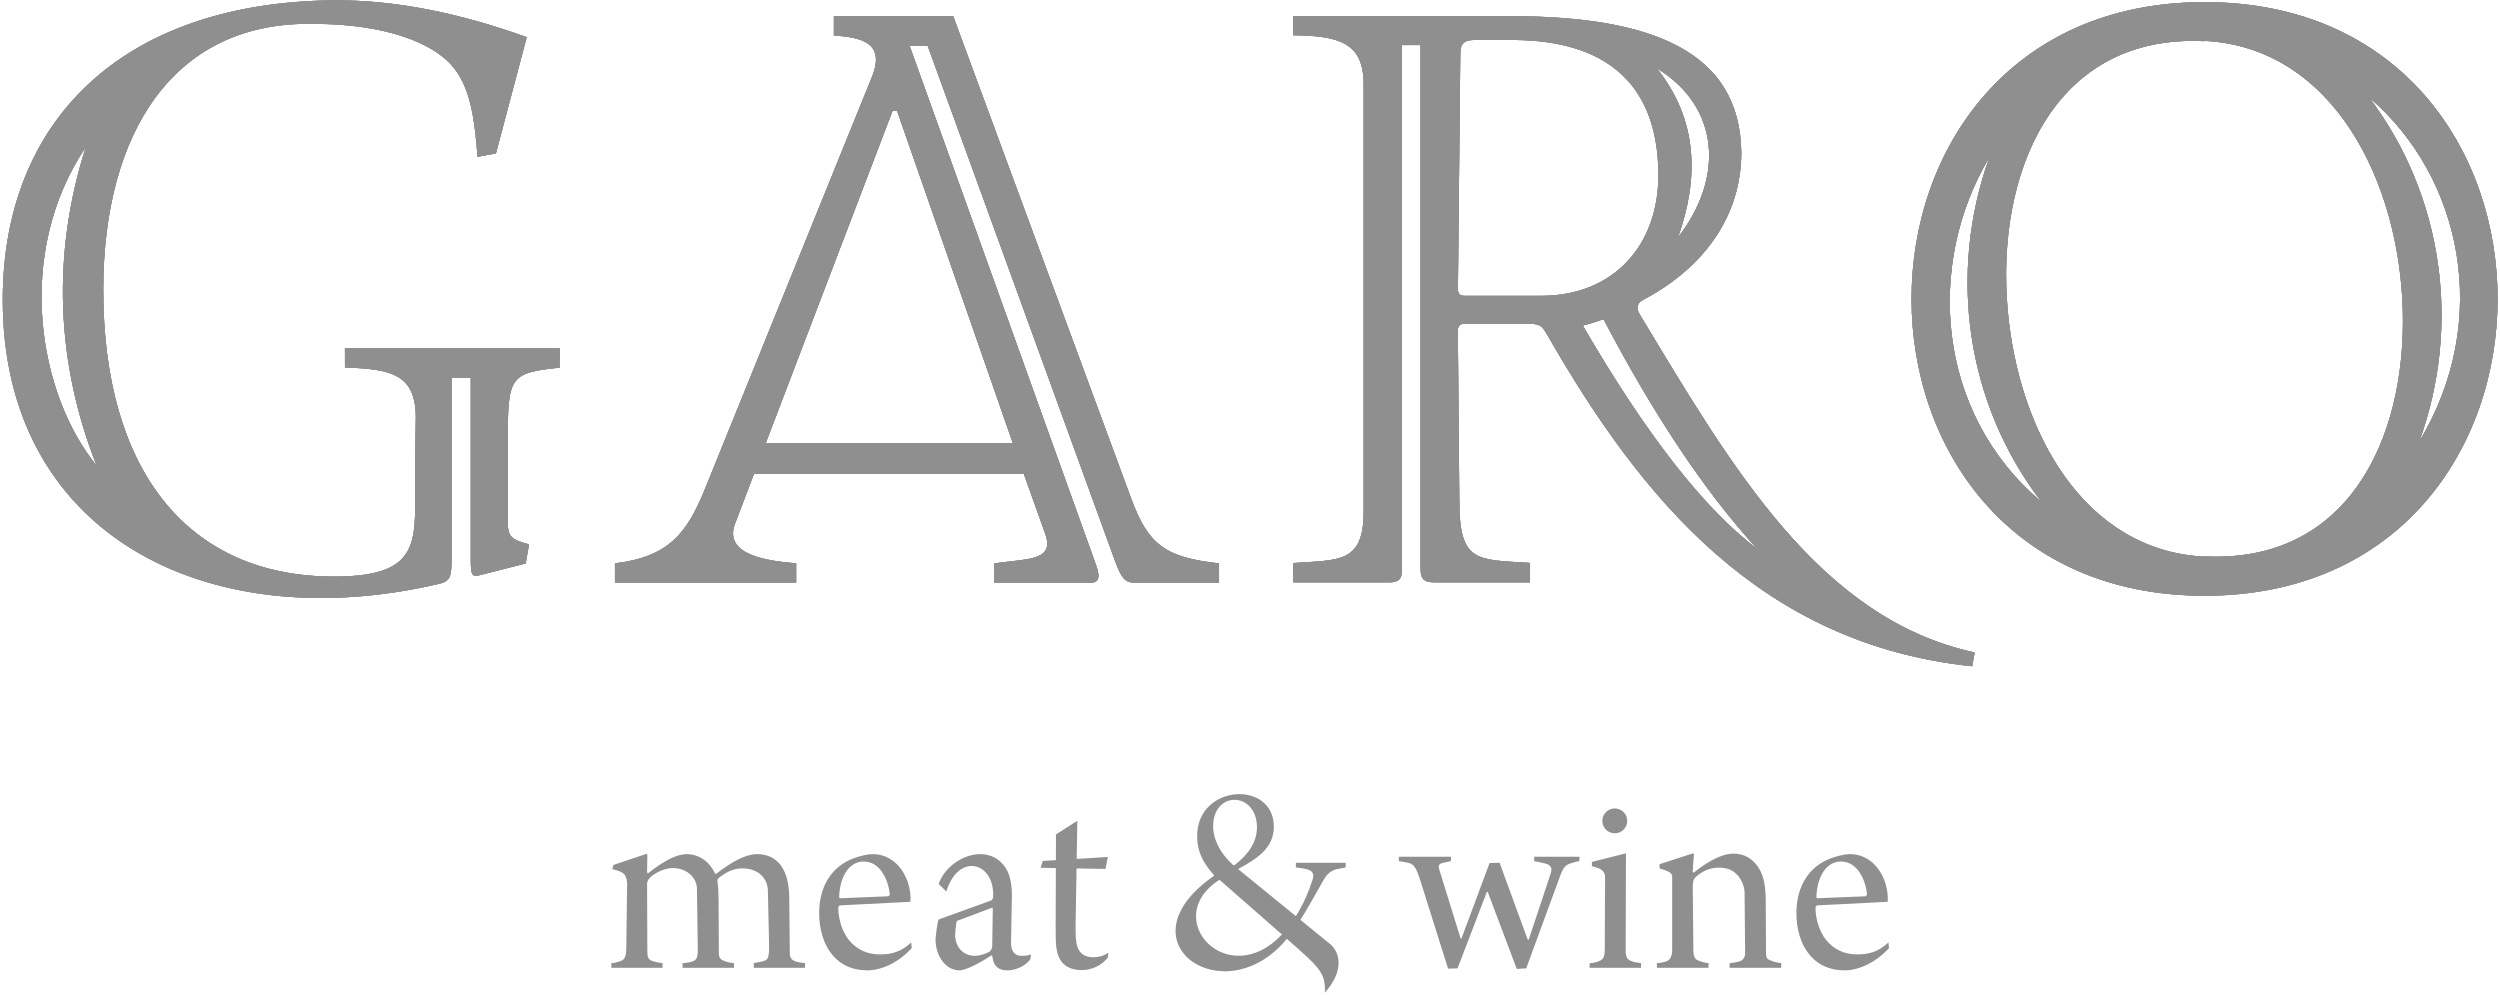<svg width="638" height="254" viewBox="0 0 638 254" fill="none" xmlns="http://www.w3.org/2000/svg">
<g clip-path="url(#clip0_2364_21860)">
<path fill-rule="evenodd" clip-rule="evenodd" d="M562.608 0.544C662.317 0.544 662.314 152.026 562.605 152.029C462.898 152.029 462.898 0.547 562.608 0.544ZM195.415 113.084H258.477L228.917 28.229L227.799 28.238L195.415 113.084ZM212.806 9.03C218.915 9.574 226.306 10.306 222.504 19.686L179.978 124.622C175.446 135.808 170.904 142.107 156.938 143.767V148.67H203.187V143.767C196.281 143.176 184.453 141.807 187.596 133.578L192.426 120.922H261.278L266.736 136.176C269.229 143.136 262.523 142.528 253.772 143.769V148.672H278.558H278.639C280.334 148.634 280.959 147.362 279.505 143.627L232.127 11.679H236.743L284.62 143.319C285.963 146.75 286.788 148.616 289.21 148.673H289.327H311.095V143.77C297.357 142.273 293.021 139.007 288.673 127.214L243.253 4.128H212.809V9.033L212.806 9.03ZM88.028 88.893H142.818V93.817C129.928 95.158 129.585 96.178 129.585 112.859V131.639C129.585 136.557 129.485 137.463 135.007 138.928C134.723 140.551 134.442 142.174 134.158 143.793C130.316 144.772 126.475 145.749 122.633 146.725C120.417 147.373 120.141 146.815 120.141 142.673V96.374H115.232V142.808C115.232 147.54 114.832 148.457 111.359 149.148C52.294 162.678 0.463 136.042 0.704 76.12C0.88 31.146 30.748 0.958 84.183 0.093C100.768 -0.175 117.523 3.423 134.424 9.485C131.805 19.372 129.184 29.258 126.566 39.142C124.995 39.433 123.423 39.726 121.852 40.018C120.715 23.241 117.959 16.466 108.433 11.61C100.337 7.483 89.694 6.086 79.909 6.086C44.359 5.408 26.379 33.804 26.355 73.903C26.326 119.784 47.719 147.364 85.673 147.143C108.913 147.007 105.695 137.059 105.939 119.424C106 115.153 106.057 110.88 106.116 106.606C106.116 95.573 99.968 94.133 88.038 93.788C88.035 92.156 88.032 90.523 88.029 88.892L88.028 88.893ZM21.903 37.512C3.49 64.902 9.877 100.81 24.691 118.873C14.392 92.889 13.088 65.131 21.903 37.512ZM330.031 148.618H354.634C357.315 148.618 357.877 147.322 357.788 145.015V11.505H362.524V144.926C362.524 147.607 363.165 148.618 366.26 148.618H390.462V143.661C376.881 142.763 372.422 143.736 372.422 127.755C372.295 113.024 372.169 99.147 372.043 84.42C372.043 83.326 372.455 82.607 373.802 82.607H389.766C393.304 82.607 393.556 83.26 394.923 85.552C419.093 127.679 449.594 164.41 503.288 170.029C503.506 168.857 503.719 167.686 503.934 166.518C464.376 157.927 442.004 119.303 418.591 80.462C417.493 78.793 417.654 77.443 419.233 76.571C435.022 68.261 444.383 54.979 444.383 38.904C444.055 13.05 421.524 4.124 385.257 4.124H330.033V8.989C341.769 9.121 348.008 10.887 348.008 21.533V130.534C348.008 143.694 341.892 142.873 330.033 143.692V148.615L330.031 148.618ZM422.817 17.413C439.028 27.287 440.027 45.438 428.24 60.551C433.535 45.67 433.457 30.725 422.817 17.413ZM403.927 83.079C405.777 82.618 407.53 82.07 409.221 81.454C421.568 104.986 434.574 124.9 448.441 140.084C435.001 129.953 420.159 111.02 403.929 83.079H403.927ZM372.067 73.628C372.017 74.884 372.482 75.494 373.825 75.494H393.367C411.724 75.494 423.456 62.629 423.226 44.103C422.943 21.173 409.668 10.293 386.186 10.197H376.272C373.602 10.197 372.67 11.162 372.67 13.82C372.468 33.756 372.267 53.694 372.068 73.628H372.067ZM507.698 40.129C491.425 67.318 494.047 105.407 520.948 128.026C501.697 102.882 497.077 69.749 507.698 40.129ZM604.597 24.849C623.623 50.027 628.105 83.285 617.372 112.728C636.104 81.747 628.281 45.089 604.597 24.849ZM562.609 142.067C531.881 140.532 515.179 110.315 512.378 79.226C509.243 44.455 523.827 8.582 562.609 10.506V10.431C595.408 12.073 612.423 46.4 613.2 79.575C613.961 112.239 599.046 143.8 562.609 141.992V142.065V142.067Z" fill="#8F8F8F"/>
<path d="M84.179 0.095C30.744 0.96 0.877 31.148 0.7 76.122C0.459 136.044 52.291 162.68 111.353 149.149C114.828 148.46 115.226 147.54 115.226 142.81V96.376H120.137V142.675C120.137 146.815 120.412 147.375 122.629 146.727C126.471 145.751 130.312 144.774 134.154 143.795C134.438 142.173 134.719 140.552 135.002 138.93C129.481 137.465 129.582 136.559 129.582 131.641V112.861C129.582 96.18 129.926 95.162 142.814 93.819V88.895H88.024C88.027 90.528 88.03 92.161 88.033 93.792C99.964 94.136 106.112 95.577 106.112 106.611C106.052 110.884 105.995 115.155 105.933 119.428C105.69 137.062 108.907 147.011 85.668 147.146C47.715 147.367 26.321 119.787 26.349 73.907C26.373 33.808 44.354 5.411 79.903 6.088C89.688 6.088 100.331 7.485 108.428 11.613C117.954 16.468 120.709 23.244 121.846 40.022C123.417 39.73 124.99 39.437 126.561 39.145C129.179 29.26 131.799 19.374 134.418 9.489C118.108 3.637 101.931 0.083 85.916 0.083C85.337 0.083 84.758 0.088 84.178 0.097L84.179 0.095ZM21.898 37.514C13.083 65.133 14.386 92.891 24.685 118.875C9.873 100.812 3.483 64.906 21.898 37.514ZM562.601 152.031C662.312 152.028 662.315 0.545 562.604 0.545C462.894 0.549 462.894 152.031 562.601 152.031ZM562.604 10.434C595.402 12.075 612.417 46.404 613.193 79.578C613.955 112.243 599.041 143.804 562.604 141.995V142.069C531.876 140.532 515.174 110.318 512.373 79.226C509.238 44.457 523.822 8.584 562.604 10.508V10.433V10.434ZM604.592 24.853C628.276 45.093 636.099 81.752 617.367 112.733C628.1 83.286 623.618 50.029 604.592 24.853ZM507.694 40.133C497.07 69.754 501.692 102.885 520.942 128.029C494.041 105.409 491.42 67.322 507.694 40.133ZM330.024 4.129V8.994C341.762 9.126 348.003 10.892 348.003 21.538V130.539C348.003 143.699 341.885 142.878 330.024 143.697V148.619H354.629C357.309 148.619 357.872 147.323 357.782 145.019V11.507H362.519V144.928C362.519 147.609 363.159 148.619 366.255 148.619H390.457V143.663C376.876 142.765 372.416 143.738 372.416 127.757C372.29 113.026 372.164 99.149 372.038 84.422C372.038 83.326 372.449 82.609 373.797 82.609H389.761C393.298 82.609 393.551 83.262 394.918 85.554C419.087 127.681 449.587 164.411 503.282 170.031C503.5 168.859 503.714 167.688 503.927 166.52C464.371 157.929 442.001 119.303 418.585 80.464C417.488 78.793 417.65 77.445 419.227 76.573C435.018 68.263 444.378 54.983 444.378 38.906C444.05 13.052 421.517 4.126 385.252 4.126H330.026L330.024 4.129ZM372.062 73.63C372.262 53.697 372.462 33.76 372.663 13.823C372.663 11.165 373.594 10.2 376.265 10.2H386.179C409.662 10.296 422.936 21.175 423.219 44.106C423.449 62.632 411.717 75.498 393.358 75.498H373.818C372.477 75.498 372.01 74.889 372.06 73.63H372.062ZM422.812 17.417C439.022 27.288 440.022 45.442 428.235 60.555C433.53 45.673 433.452 30.729 422.812 17.417ZM403.922 83.083C405.771 82.623 407.524 82.074 409.216 81.457C421.562 104.99 434.569 124.905 448.435 140.087C434.996 129.957 420.153 111.023 403.923 83.083H403.922ZM212.802 4.129V9.033C218.909 9.578 226.302 10.31 222.5 19.69L179.975 124.624C175.442 135.811 170.9 142.111 156.934 143.771V148.674H203.181V143.771C196.279 143.18 184.45 141.81 187.59 133.582L192.421 120.925H261.275L266.732 136.18C269.225 143.139 262.519 142.532 253.768 143.772V148.675H278.554H278.635C280.33 148.638 280.955 147.367 279.501 143.631L232.124 11.682H236.739L284.618 143.323C285.957 146.755 286.784 148.619 289.206 148.677H289.323H311.091V143.774C297.354 142.276 293.018 139.011 288.669 127.217L243.249 4.132H212.805L212.802 4.129ZM227.793 28.242L228.914 28.233L258.474 113.088H195.411L227.793 28.242Z" fill="#8F8F8F"/>
<path fill-rule="evenodd" clip-rule="evenodd" d="M156.009 245.819V246.984H169.08V245.802C167.993 245.664 167.357 245.507 166.659 245.311C165.351 244.942 165.206 244.076 165.203 242.837L165.133 225.607C165.133 224.66 165.786 224.006 166.514 223.426C168.261 222.115 170.367 221.533 171.603 221.533C175.963 221.533 177.824 224.62 177.856 226.694L178.077 242.331C178.102 244.219 177.785 244.972 176.837 245.311C175.974 245.617 175.492 245.674 174.184 245.819V246.984L187.31 246.979V245.805C185.869 245.658 185.256 245.416 184.47 245.09C183.901 244.852 183.456 244.293 183.456 243.419L183.383 229.895C183.377 228.147 183.311 226.334 183.09 224.878C183.09 224.734 183.09 224.369 183.238 224.227C185.418 222.331 187.528 221.608 189.416 221.608C193.851 221.608 195.896 224.484 195.959 227.21L196.254 240.293C196.319 243.273 196.245 244.715 195.307 245.091C194.432 245.441 193.824 245.548 192.369 245.766L192.375 246.981L205.443 246.985V245.796C203.623 245.589 202.776 245.422 202.068 244.801C201.644 244.431 201.564 243.855 201.561 243.203L201.415 228.951C201.351 222.115 198.58 217.973 193.2 217.973C190.293 217.973 186.729 219.933 182.876 222.915C182.805 222.988 182.512 223.06 182.44 222.839C181.133 220.005 178.513 217.973 175.168 217.973C172.842 217.973 169.5 219.572 165.425 222.839C165.351 222.915 165.136 222.767 165.136 222.624C165.136 221.607 165.206 218.699 165.206 218.117C165.206 218.043 165.06 217.898 164.989 217.898L156.555 220.73L156.263 221.825C157.281 222.043 158.736 222.403 159.389 223.205C159.97 223.933 160.047 225.171 160.043 225.607L159.826 241.964C159.808 243.487 159.664 244.829 158.443 245.235C157.699 245.48 157.32 245.673 156.01 245.819H156.009ZM418.79 245.789C417.496 245.647 417.087 245.527 416.401 245.3C415.373 244.957 414.865 244.276 414.871 242.746L414.943 217.768L406.253 219.959V221.058C407.567 221.42 408.517 221.64 409.171 222.444C409.609 223.027 409.609 223.469 409.609 223.902L409.536 242.233C409.535 244.272 409.085 244.835 408.222 245.223C407.478 245.56 406.698 245.736 405.677 245.81V246.978H418.789V245.787L418.79 245.789ZM412.094 206.31C413.845 206.31 415.268 207.733 415.268 209.486C415.268 211.239 413.845 212.661 412.094 212.661C410.339 212.661 408.918 211.239 408.918 209.486C408.918 207.733 410.339 206.31 412.094 206.31ZM422.845 245.811V246.979H436.022V245.802C434.851 245.653 434.123 245.407 433.457 245.153C432.597 244.826 432.159 244.348 432.143 242.234L431.994 226.458C431.985 224.925 432.216 224.341 432.726 223.83C434.478 222.225 436.522 221.42 438.641 221.42C440.831 221.42 442.145 222.079 443.094 223.029C444.482 224.269 445.199 226.443 445.213 227.703L445.357 243.109C445.367 244.205 444.989 245.005 443.826 245.374C443.39 245.512 442.706 245.665 441.391 245.811V246.979H454.56V245.784C453.366 245.637 452.535 245.419 451.64 245.008C450.906 244.787 450.69 244.204 450.69 243.327L450.615 229.891C450.597 226.388 450.177 223.609 448.86 221.568C447.403 219.228 445.285 217.842 442.362 217.842C440.099 217.842 436.74 219.082 432.287 222.661C432.14 222.734 431.991 222.588 431.991 222.372C432.068 221.13 432.14 219.523 432.287 218.063C432.287 217.914 432.14 217.768 432.068 217.768L423.523 220.542V221.629C426.178 222.397 426.735 222.894 426.735 223.757V242.379C426.735 243.765 426.362 244.926 425.347 245.298C424.618 245.574 423.791 245.736 422.841 245.81L422.845 245.811ZM356.993 219.753L359.111 220.13C360.84 220.438 361.405 221.344 362.542 224.95L369.551 247.197L371.963 247.124L379.411 227.714C379.506 227.466 379.629 227.639 379.704 227.714L387.079 247.27L389.487 247.124L398.176 223.465C399.047 221.1 399.564 220.617 401.609 220.105C402.193 219.887 402.557 219.887 403.071 219.738V218.645H391.531V219.769C392.52 219.924 393.706 220.19 394.453 220.395C395.84 220.762 396.163 221.614 395.768 222.808L390.146 239.746C390.098 239.898 389.924 239.746 389.851 239.746L382.693 220.175L380.14 220.249L372.984 239.454C372.984 239.597 372.912 239.525 372.761 239.525L367.215 221.637C367.016 220.992 367.215 220.467 368.09 220.249C368.515 220.105 369.425 219.96 370.282 219.753V218.643H356.991V219.75L356.993 219.753ZM305.512 213.318C305.512 217.624 307.265 220.47 309.747 223.248C309.821 223.321 309.821 223.466 309.671 223.612C285.436 240.48 312.523 258.959 328.4 239.591C336.182 246.479 338.47 248.11 338.08 253.327C342.819 248.154 342.472 243 338.895 240.471L331.868 234.747C334.087 231.266 336.006 227.593 337.861 224.417C338.587 223.251 339.321 222.376 340.927 221.859L343.412 221.365V220.183H330.703V221.362C332.275 221.575 333.414 221.719 334.063 222.01C335.233 222.521 335.377 223.396 334.867 224.782C334.01 227.544 332.596 230.781 330.704 233.798L315.961 221.784C320.636 219.225 325.083 216.531 325.083 210.98C325.083 199.008 305.514 200.114 305.514 213.319L305.512 213.318ZM327.143 238.473C313.351 253.22 295.846 234.4 311.194 224.507L327.143 238.473ZM320.772 211.127C320.772 214.85 318.655 217.989 315.079 220.765C314.933 220.911 314.712 220.765 314.712 220.765C311.573 217.989 309.598 214.339 309.598 210.905C309.598 201.619 320.772 202.012 320.772 211.127ZM269.404 236.219C269.382 240.871 269.48 242.765 270.353 244.511C271.442 246.763 273.694 247.564 276.021 247.564C278.203 247.564 280.966 246.691 282.709 244.362L282.858 243.13C281.765 243.855 280.676 244.288 278.854 244.288C277.039 244.288 275.587 243.419 275.006 241.747C274.713 241.095 274.492 239.71 274.492 237.381V236.219L274.734 221.622L282.13 221.752L282.709 218.7L274.773 219.185L274.933 209.463L269.48 212.951L269.462 219.509L266.133 219.714L265.554 221.459L269.454 221.53L269.404 236.219ZM253.431 229.127C253.425 229.27 253.14 229.728 252.998 229.78L239.548 234.654C239.181 235.377 238.747 239.199 238.747 239.782C238.747 242.329 239.691 244.581 241.145 246.034C242.164 247.056 243.471 247.635 244.854 247.635C246.308 247.635 249.799 245.962 252.925 243.854C252.998 243.78 253.218 243.854 253.218 244.002C253.292 244.509 253.505 245.453 253.725 245.889C254.377 247.055 255.324 247.635 257.144 247.635C258.815 247.635 261.14 246.907 262.812 245.017C262.957 244.875 263.105 243.781 263.105 243.565C262.233 243.855 261.795 243.927 260.632 243.927C258.524 243.927 257.994 242.037 258.017 240.728L258.232 228.733C258.271 226.479 257.945 223.493 256.706 221.608C255.251 219.279 252.998 217.973 250.088 217.973C245.95 217.973 240.998 221.177 239.548 225.609L241.513 227.5C244.627 217.334 254.051 220.026 253.431 229.129V229.127ZM253.362 231.808L253.216 241.307C253.21 242.025 252.923 242.544 252.561 242.836C251.324 243.563 249.799 243.926 248.78 243.926C245.795 243.926 243.764 241.674 243.764 238.62C243.764 237.968 243.988 235.103 244.271 234.994L253.14 231.662C253.216 231.59 253.362 231.742 253.362 231.808ZM481.932 240.507C479.312 242.982 476.768 243.563 474.004 243.563C470.951 243.563 468.19 242.544 466.003 239.854C464.409 237.891 463.372 234.694 463.316 231.859C463.31 231.504 463.465 231.07 463.75 231.056L481.741 230.14C482.094 224.406 478.446 217.97 472.114 217.97C470.223 217.97 466.661 218.985 464.696 220.294C460.841 222.697 458.443 227.129 458.443 233.02C458.443 236.947 459.463 241.162 462.224 244.147C464.188 246.325 467.097 247.633 470.73 247.633C474.297 247.633 478.585 245.744 482.075 241.962L481.934 240.507H481.932ZM469.787 219.858C474.003 219.858 476.038 224.439 476.477 228.147C476.477 228.438 476.196 228.727 476.038 228.732L463.749 229.238C463.678 229.238 463.534 229.02 463.534 228.804C463.823 222.987 466.515 219.858 469.787 219.858ZM232.539 240.507C229.917 242.982 227.373 243.563 224.611 243.563C221.556 243.563 218.797 242.544 216.61 239.854C215.016 237.891 213.979 234.694 213.923 231.859C213.917 231.504 214.07 231.07 214.356 231.056L232.348 230.14C232.701 224.406 229.051 217.97 222.72 217.97C220.83 217.97 217.268 218.985 215.303 220.294C211.448 222.697 209.05 227.129 209.05 233.02C209.05 236.947 210.069 241.162 212.831 244.147C214.795 246.325 217.704 247.633 221.337 247.633C224.904 247.633 229.192 245.744 232.68 241.962L232.541 240.507H232.539ZM220.392 219.858C224.61 219.858 226.644 224.439 227.083 228.147C227.083 228.438 226.803 228.727 226.644 228.732L214.354 229.238C214.285 229.238 214.141 229.02 214.141 228.804C214.428 222.987 217.122 219.858 220.392 219.858Z" fill="#8F8F8F"/>
<path fill-rule="evenodd" clip-rule="evenodd" d="M562.608 0.544C662.317 0.544 662.314 152.026 562.605 152.029C462.898 152.029 462.898 0.547 562.608 0.544ZM195.415 113.084H258.477L228.917 28.229L227.799 28.238L195.415 113.084ZM212.806 9.03C218.915 9.574 226.306 10.306 222.504 19.686L179.978 124.622C175.446 135.808 170.904 142.107 156.938 143.767V148.67H203.187V143.767C196.281 143.176 184.453 141.807 187.596 133.578L192.426 120.922H261.278L266.736 136.176C269.229 143.136 262.523 142.528 253.772 143.769V148.672H278.558H278.639C280.334 148.634 280.959 147.362 279.505 143.627L232.127 11.679H236.743L284.62 143.319C285.963 146.75 286.788 148.616 289.21 148.673H289.327H311.095V143.77C297.357 142.273 293.021 139.007 288.673 127.214L243.253 4.128H212.809V9.033L212.806 9.03ZM88.028 88.893H142.818V93.817C129.928 95.158 129.585 96.178 129.585 112.859V131.639C129.585 136.557 129.485 137.463 135.007 138.928C134.723 140.551 134.442 142.174 134.158 143.793C130.316 144.772 126.475 145.749 122.633 146.725C120.417 147.373 120.141 146.815 120.141 142.673V96.374H115.232V142.808C115.232 147.54 114.832 148.457 111.359 149.148C52.294 162.678 0.463 136.042 0.704 76.12C0.88 31.146 30.748 0.958 84.183 0.093C100.768 -0.175 117.523 3.423 134.424 9.485C131.805 19.372 129.184 29.258 126.566 39.142C124.995 39.433 123.423 39.726 121.852 40.018C120.715 23.241 117.959 16.466 108.433 11.61C100.337 7.483 89.694 6.086 79.909 6.086C44.359 5.408 26.379 33.804 26.355 73.903C26.326 119.784 47.719 147.364 85.673 147.143C108.913 147.007 105.695 137.059 105.939 119.424C106 115.153 106.057 110.88 106.116 106.606C106.116 95.573 99.968 94.133 88.038 93.788C88.035 92.156 88.032 90.523 88.029 88.892L88.028 88.893ZM21.903 37.512C3.49 64.902 9.877 100.81 24.691 118.873C14.392 92.889 13.088 65.131 21.903 37.512ZM330.031 148.618H354.634C357.315 148.618 357.877 147.322 357.788 145.015V11.505H362.524V144.926C362.524 147.607 363.165 148.618 366.26 148.618H390.462V143.661C376.881 142.763 372.422 143.736 372.422 127.755C372.295 113.024 372.169 99.147 372.043 84.42C372.043 83.326 372.455 82.607 373.802 82.607H389.766C393.304 82.607 393.556 83.26 394.923 85.552C419.093 127.679 449.594 164.41 503.288 170.029C503.506 168.857 503.719 167.686 503.934 166.518C464.376 157.927 442.004 119.303 418.591 80.462C417.493 78.793 417.654 77.443 419.233 76.571C435.022 68.261 444.383 54.979 444.383 38.904C444.055 13.05 421.524 4.124 385.257 4.124H330.033V8.989C341.769 9.121 348.008 10.887 348.008 21.533V130.534C348.008 143.694 341.892 142.873 330.033 143.692V148.615L330.031 148.618ZM422.817 17.413C439.028 27.287 440.027 45.438 428.24 60.551C433.535 45.67 433.457 30.725 422.817 17.413ZM403.927 83.079C405.777 82.618 407.53 82.07 409.221 81.454C421.568 104.986 434.574 124.9 448.441 140.084C435.001 129.953 420.159 111.02 403.929 83.079H403.927ZM372.067 73.628C372.017 74.884 372.482 75.494 373.825 75.494H393.367C411.724 75.494 423.456 62.629 423.226 44.103C422.943 21.173 409.668 10.293 386.186 10.197H376.272C373.602 10.197 372.67 11.162 372.67 13.82C372.468 33.756 372.267 53.694 372.068 73.628H372.067ZM507.698 40.129C491.425 67.318 494.047 105.407 520.948 128.026C501.697 102.882 497.077 69.749 507.698 40.129ZM604.597 24.849C623.623 50.027 628.105 83.285 617.372 112.728C636.104 81.747 628.281 45.089 604.597 24.849ZM562.609 142.067C531.881 140.532 515.179 110.315 512.378 79.226C509.243 44.455 523.827 8.582 562.609 10.506V10.431C595.408 12.073 612.423 46.4 613.2 79.575C613.961 112.239 599.046 143.8 562.609 141.992V142.065V142.067Z" fill="#8F8F8F"/>
<path d="M84.179 0.095C30.744 0.96 0.877 31.148 0.7 76.122C0.459 136.044 52.291 162.68 111.353 149.149C114.828 148.46 115.226 147.54 115.226 142.81V96.376H120.137V142.675C120.137 146.815 120.412 147.375 122.629 146.727C126.471 145.751 130.312 144.774 134.154 143.795C134.438 142.173 134.719 140.552 135.002 138.93C129.481 137.465 129.582 136.559 129.582 131.641V112.861C129.582 96.18 129.926 95.162 142.814 93.819V88.895H88.024C88.027 90.528 88.03 92.161 88.033 93.792C99.964 94.136 106.112 95.577 106.112 106.611C106.052 110.884 105.995 115.155 105.933 119.428C105.69 137.062 108.907 147.011 85.668 147.146C47.715 147.367 26.321 119.787 26.349 73.907C26.373 33.808 44.354 5.411 79.903 6.088C89.688 6.088 100.331 7.485 108.428 11.613C117.954 16.468 120.709 23.244 121.846 40.022C123.417 39.73 124.99 39.437 126.561 39.145C129.179 29.26 131.799 19.374 134.418 9.489C118.108 3.637 101.931 0.083 85.916 0.083C85.337 0.083 84.758 0.088 84.178 0.097L84.179 0.095ZM21.898 37.514C13.083 65.133 14.386 92.891 24.685 118.875C9.873 100.812 3.483 64.906 21.898 37.514ZM562.601 152.031C662.312 152.028 662.315 0.545 562.604 0.545C462.894 0.549 462.894 152.031 562.601 152.031ZM562.604 10.434C595.402 12.075 612.417 46.404 613.193 79.578C613.955 112.243 599.041 143.804 562.604 141.995V142.069C531.876 140.532 515.174 110.318 512.373 79.226C509.238 44.457 523.822 8.584 562.604 10.508V10.433V10.434ZM604.592 24.853C628.276 45.093 636.099 81.752 617.367 112.733C628.1 83.286 623.618 50.029 604.592 24.853ZM507.694 40.133C497.07 69.754 501.692 102.885 520.942 128.029C494.041 105.409 491.42 67.322 507.694 40.133ZM330.024 4.129V8.994C341.762 9.126 348.003 10.892 348.003 21.538V130.539C348.003 143.699 341.885 142.878 330.024 143.697V148.619H354.629C357.309 148.619 357.872 147.323 357.782 145.019V11.507H362.519V144.928C362.519 147.609 363.159 148.619 366.255 148.619H390.457V143.663C376.876 142.765 372.416 143.738 372.416 127.757C372.29 113.026 372.164 99.149 372.038 84.422C372.038 83.326 372.449 82.609 373.797 82.609H389.761C393.298 82.609 393.551 83.262 394.918 85.554C419.087 127.681 449.587 164.411 503.282 170.031C503.5 168.859 503.714 167.688 503.927 166.52C464.371 157.929 442.001 119.303 418.585 80.464C417.488 78.793 417.65 77.445 419.227 76.573C435.018 68.263 444.378 54.983 444.378 38.906C444.05 13.052 421.517 4.126 385.252 4.126H330.026L330.024 4.129ZM372.062 73.63C372.262 53.697 372.462 33.76 372.663 13.823C372.663 11.165 373.594 10.2 376.265 10.2H386.179C409.662 10.296 422.936 21.175 423.219 44.106C423.449 62.632 411.717 75.498 393.358 75.498H373.818C372.477 75.498 372.01 74.889 372.06 73.63H372.062ZM422.812 17.417C439.022 27.288 440.022 45.442 428.235 60.555C433.53 45.673 433.452 30.729 422.812 17.417ZM403.922 83.083C405.771 82.623 407.524 82.074 409.216 81.457C421.562 104.99 434.569 124.905 448.435 140.087C434.996 129.957 420.153 111.023 403.923 83.083H403.922ZM212.802 4.129V9.033C218.909 9.578 226.302 10.31 222.5 19.69L179.975 124.624C175.442 135.811 170.9 142.111 156.934 143.771V148.674H203.181V143.771C196.279 143.18 184.45 141.81 187.59 133.582L192.421 120.925H261.275L266.732 136.18C269.225 143.139 262.519 142.532 253.768 143.772V148.675H278.554H278.635C280.33 148.638 280.955 147.367 279.501 143.631L232.124 11.682H236.739L284.618 143.323C285.957 146.755 286.784 148.619 289.206 148.677H289.323H311.091V143.774C297.354 142.276 293.018 139.011 288.669 127.217L243.249 4.132H212.805L212.802 4.129ZM227.793 28.242L228.914 28.233L258.474 113.088H195.411L227.793 28.242Z" fill="#8F8F8F"/>
</g>
<defs>
<clipPath id="clip0_2364_21860">
<rect width="636.688" height="253.245" fill="white" transform="translate(0.699 0.079)"/>
</clipPath>
</defs>
</svg>
